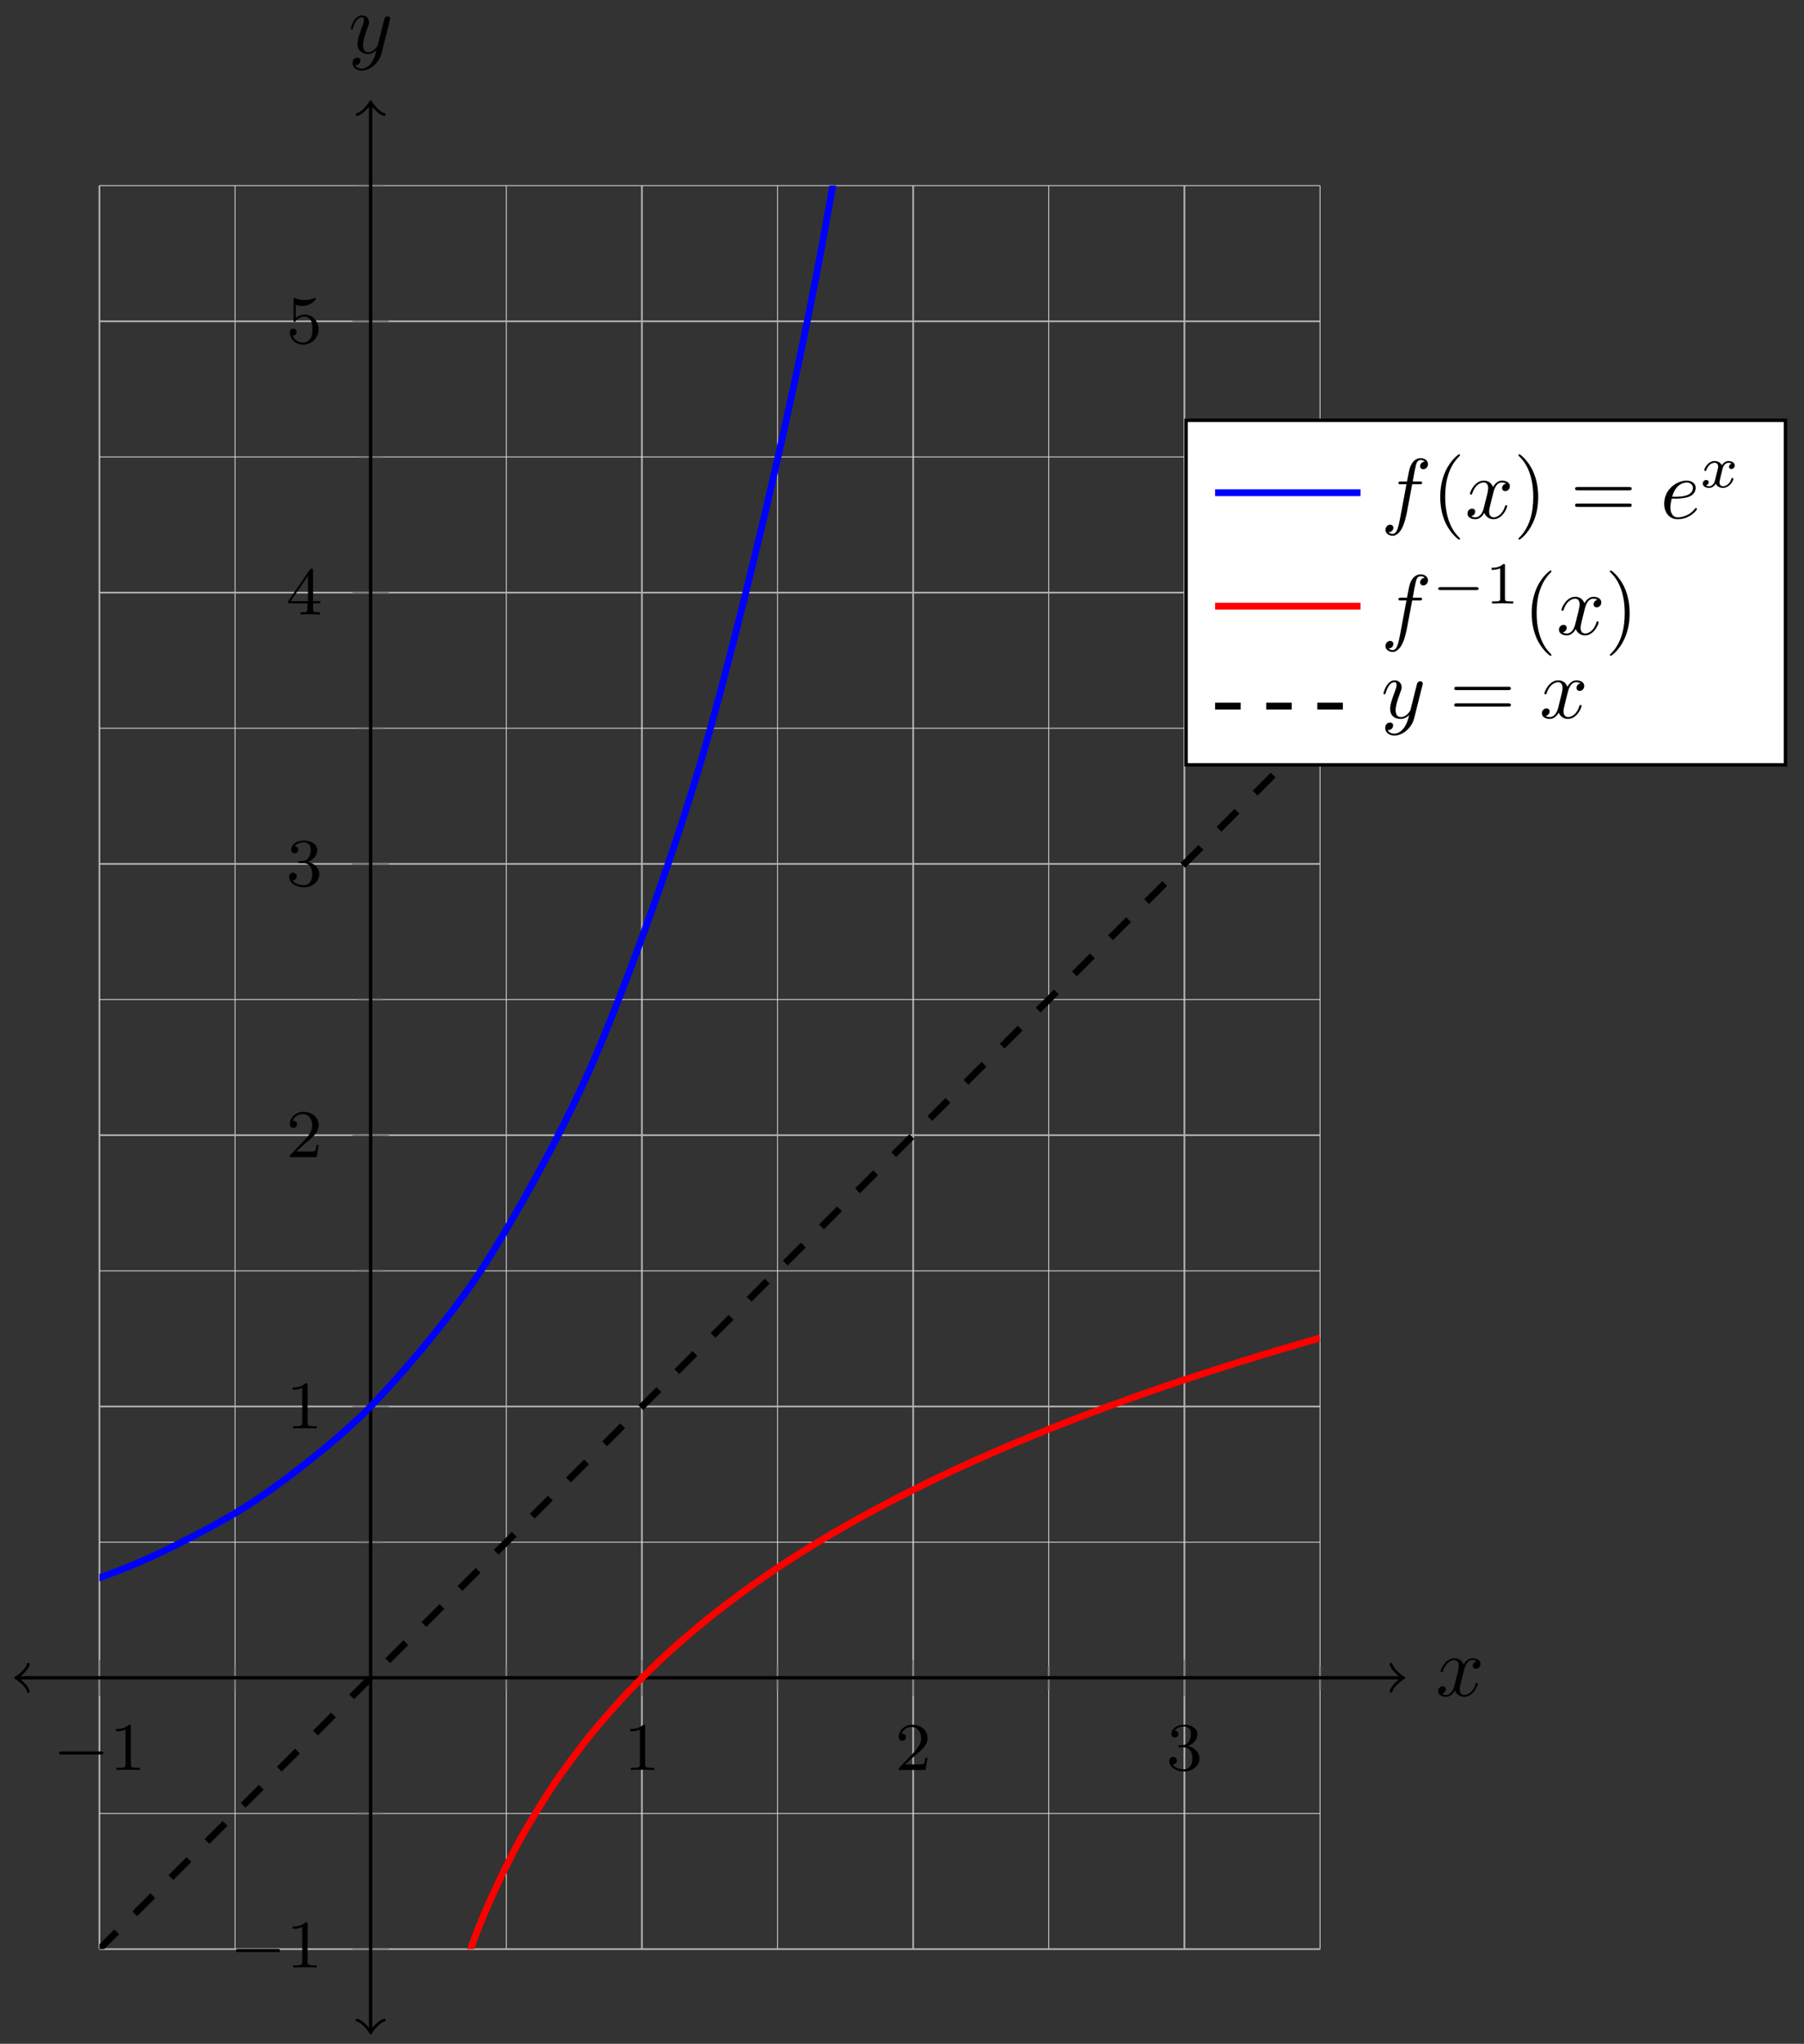 <?xml version="1.0" encoding="UTF-8"?>
<svg xmlns="http://www.w3.org/2000/svg" xmlns:xlink="http://www.w3.org/1999/xlink" width="211pt" height="239pt" viewBox="0 0 211 239" version="1.1">
<rect x="0" y="0" width="211" height="239" fill="#333333" stroke="none"/>
<defs>
<g>
<symbol overflow="visible" id="glyph0-0">
<path style="stroke:none;" d=""/>
</symbol>
<symbol overflow="visible" id="glyph0-1">
<path style="stroke:none;" d="M 5.562 -1.812 C 5.703 -1.812 5.875 -1.812 5.875 -1.984 C 5.875 -2.172 5.703 -2.172 5.562 -2.172 L 1 -2.172 C 0.875 -2.172 0.703 -2.172 0.703 -1.984 C 0.703 -1.812 0.875 -1.812 1 -1.812 Z M 5.562 -1.812 "/>
</symbol>
<symbol overflow="visible" id="glyph1-0">
<path style="stroke:none;" d=""/>
</symbol>
<symbol overflow="visible" id="glyph1-1">
<path style="stroke:none;" d="M 2.5 -5.078 C 2.5 -5.297 2.484 -5.297 2.266 -5.297 C 1.938 -4.984 1.516 -4.797 0.766 -4.797 L 0.766 -4.531 C 0.984 -4.531 1.406 -4.531 1.875 -4.734 L 1.875 -0.656 C 1.875 -0.359 1.844 -0.266 1.094 -0.266 L 0.812 -0.266 L 0.812 0 C 1.141 -0.031 1.828 -0.031 2.188 -0.031 C 2.547 -0.031 3.234 -0.031 3.562 0 L 3.562 -0.266 L 3.281 -0.266 C 2.531 -0.266 2.5 -0.359 2.5 -0.656 Z M 2.5 -5.078 "/>
</symbol>
<symbol overflow="visible" id="glyph1-2">
<path style="stroke:none;" d="M 2.25 -1.625 C 2.375 -1.75 2.703 -2.016 2.844 -2.125 C 3.328 -2.578 3.797 -3.016 3.797 -3.734 C 3.797 -4.688 3 -5.297 2.016 -5.297 C 1.047 -5.297 0.422 -4.578 0.422 -3.859 C 0.422 -3.469 0.734 -3.422 0.844 -3.422 C 1.016 -3.422 1.266 -3.531 1.266 -3.844 C 1.266 -4.25 0.859 -4.25 0.766 -4.25 C 1 -4.844 1.531 -5.031 1.922 -5.031 C 2.656 -5.031 3.047 -4.406 3.047 -3.734 C 3.047 -2.906 2.469 -2.297 1.516 -1.344 L 0.516 -0.297 C 0.422 -0.219 0.422 -0.203 0.422 0 L 3.562 0 L 3.797 -1.422 L 3.547 -1.422 C 3.531 -1.266 3.469 -0.875 3.375 -0.719 C 3.328 -0.656 2.719 -0.656 2.594 -0.656 L 1.172 -0.656 Z M 2.25 -1.625 "/>
</symbol>
<symbol overflow="visible" id="glyph1-3">
<path style="stroke:none;" d="M 2.016 -2.656 C 2.641 -2.656 3.047 -2.203 3.047 -1.359 C 3.047 -0.359 2.484 -0.078 2.062 -0.078 C 1.625 -0.078 1.016 -0.234 0.734 -0.656 C 1.031 -0.656 1.234 -0.844 1.234 -1.094 C 1.234 -1.359 1.047 -1.531 0.781 -1.531 C 0.578 -1.531 0.344 -1.406 0.344 -1.078 C 0.344 -0.328 1.156 0.172 2.078 0.172 C 3.125 0.172 3.875 -0.562 3.875 -1.359 C 3.875 -2.031 3.344 -2.625 2.531 -2.812 C 3.156 -3.031 3.641 -3.562 3.641 -4.203 C 3.641 -4.844 2.922 -5.297 2.094 -5.297 C 1.234 -5.297 0.594 -4.844 0.594 -4.234 C 0.594 -3.938 0.781 -3.812 1 -3.812 C 1.25 -3.812 1.406 -3.984 1.406 -4.219 C 1.406 -4.516 1.141 -4.625 0.969 -4.625 C 1.312 -5.062 1.922 -5.094 2.062 -5.094 C 2.266 -5.094 2.875 -5.031 2.875 -4.203 C 2.875 -3.656 2.641 -3.312 2.531 -3.188 C 2.297 -2.938 2.109 -2.922 1.625 -2.891 C 1.469 -2.891 1.406 -2.875 1.406 -2.766 C 1.406 -2.656 1.484 -2.656 1.625 -2.656 Z M 2.016 -2.656 "/>
</symbol>
<symbol overflow="visible" id="glyph1-4">
<path style="stroke:none;" d="M 3.141 -5.156 C 3.141 -5.312 3.141 -5.375 2.969 -5.375 C 2.875 -5.375 2.859 -5.375 2.781 -5.266 L 0.234 -1.562 L 0.234 -1.312 L 2.484 -1.312 L 2.484 -0.641 C 2.484 -0.344 2.469 -0.266 1.844 -0.266 L 1.672 -0.266 L 1.672 0 C 2.344 -0.031 2.359 -0.031 2.812 -0.031 C 3.266 -0.031 3.281 -0.031 3.953 0 L 3.953 -0.266 L 3.781 -0.266 C 3.156 -0.266 3.141 -0.344 3.141 -0.641 L 3.141 -1.312 L 3.984 -1.312 L 3.984 -1.562 L 3.141 -1.562 Z M 2.547 -4.516 L 2.547 -1.562 L 0.516 -1.562 Z M 2.547 -4.516 "/>
</symbol>
<symbol overflow="visible" id="glyph1-5">
<path style="stroke:none;" d="M 1.109 -4.484 C 1.219 -4.453 1.531 -4.359 1.875 -4.359 C 2.875 -4.359 3.469 -5.062 3.469 -5.188 C 3.469 -5.281 3.422 -5.297 3.375 -5.297 C 3.359 -5.297 3.344 -5.297 3.281 -5.266 C 2.969 -5.141 2.594 -5.047 2.172 -5.047 C 1.703 -5.047 1.312 -5.156 1.062 -5.266 C 0.984 -5.297 0.969 -5.297 0.953 -5.297 C 0.859 -5.297 0.859 -5.219 0.859 -5.062 L 0.859 -2.734 C 0.859 -2.594 0.859 -2.5 0.984 -2.5 C 1.047 -2.5 1.062 -2.531 1.109 -2.594 C 1.203 -2.703 1.5 -3.109 2.188 -3.109 C 2.625 -3.109 2.844 -2.75 2.922 -2.594 C 3.047 -2.312 3.062 -1.938 3.062 -1.641 C 3.062 -1.344 3.062 -0.906 2.844 -0.562 C 2.688 -0.312 2.359 -0.078 1.938 -0.078 C 1.422 -0.078 0.922 -0.391 0.734 -0.922 C 0.75 -0.906 0.812 -0.906 0.812 -0.906 C 1.031 -0.906 1.219 -1.047 1.219 -1.297 C 1.219 -1.594 0.984 -1.703 0.828 -1.703 C 0.672 -1.703 0.422 -1.625 0.422 -1.281 C 0.422 -0.562 1.047 0.172 1.953 0.172 C 2.953 0.172 3.797 -0.609 3.797 -1.594 C 3.797 -2.516 3.125 -3.344 2.188 -3.344 C 1.797 -3.344 1.422 -3.219 1.109 -2.938 Z M 1.109 -4.484 "/>
</symbol>
<symbol overflow="visible" id="glyph2-0">
<path style="stroke:none;" d=""/>
</symbol>
<symbol overflow="visible" id="glyph2-1">
<path style="stroke:none;" d="M 3.328 -3.016 C 3.391 -3.266 3.625 -4.188 4.312 -4.188 C 4.359 -4.188 4.609 -4.188 4.812 -4.062 C 4.531 -4 4.344 -3.766 4.344 -3.516 C 4.344 -3.359 4.453 -3.172 4.719 -3.172 C 4.938 -3.172 5.25 -3.344 5.25 -3.75 C 5.25 -4.266 4.672 -4.406 4.328 -4.406 C 3.75 -4.406 3.406 -3.875 3.281 -3.656 C 3.031 -4.312 2.5 -4.406 2.203 -4.406 C 1.172 -4.406 0.594 -3.125 0.594 -2.875 C 0.594 -2.766 0.703 -2.766 0.719 -2.766 C 0.797 -2.766 0.828 -2.797 0.844 -2.875 C 1.188 -3.938 1.844 -4.188 2.188 -4.188 C 2.375 -4.188 2.719 -4.094 2.719 -3.516 C 2.719 -3.203 2.547 -2.547 2.188 -1.141 C 2.031 -0.531 1.672 -0.109 1.234 -0.109 C 1.172 -0.109 0.953 -0.109 0.734 -0.234 C 0.984 -0.297 1.203 -0.5 1.203 -0.781 C 1.203 -1.047 0.984 -1.125 0.844 -1.125 C 0.531 -1.125 0.297 -0.875 0.297 -0.547 C 0.297 -0.094 0.781 0.109 1.219 0.109 C 1.891 0.109 2.25 -0.594 2.266 -0.641 C 2.391 -0.281 2.75 0.109 3.344 0.109 C 4.375 0.109 4.938 -1.172 4.938 -1.422 C 4.938 -1.531 4.859 -1.531 4.828 -1.531 C 4.734 -1.531 4.719 -1.484 4.688 -1.422 C 4.359 -0.344 3.688 -0.109 3.375 -0.109 C 2.984 -0.109 2.828 -0.422 2.828 -0.766 C 2.828 -0.984 2.875 -1.203 2.984 -1.641 Z M 3.328 -3.016 "/>
</symbol>
<symbol overflow="visible" id="glyph2-2">
<path style="stroke:none;" d="M 4.844 -3.797 C 4.891 -3.938 4.891 -3.953 4.891 -4.031 C 4.891 -4.203 4.75 -4.297 4.594 -4.297 C 4.5 -4.297 4.344 -4.234 4.25 -4.094 C 4.234 -4.031 4.141 -3.734 4.109 -3.547 C 4.031 -3.297 3.969 -3.016 3.906 -2.75 L 3.453 -0.953 C 3.422 -0.812 2.984 -0.109 2.328 -0.109 C 1.828 -0.109 1.719 -0.547 1.719 -0.922 C 1.719 -1.375 1.891 -2 2.219 -2.875 C 2.375 -3.281 2.422 -3.391 2.422 -3.594 C 2.422 -4.031 2.109 -4.406 1.609 -4.406 C 0.656 -4.406 0.297 -2.953 0.297 -2.875 C 0.297 -2.766 0.391 -2.766 0.406 -2.766 C 0.516 -2.766 0.516 -2.797 0.562 -2.953 C 0.844 -3.891 1.234 -4.188 1.578 -4.188 C 1.656 -4.188 1.828 -4.188 1.828 -3.875 C 1.828 -3.625 1.719 -3.359 1.656 -3.172 C 1.25 -2.109 1.078 -1.547 1.078 -1.078 C 1.078 -0.188 1.703 0.109 2.297 0.109 C 2.688 0.109 3.016 -0.062 3.297 -0.344 C 3.172 0.172 3.047 0.672 2.656 1.203 C 2.391 1.531 2.016 1.828 1.562 1.828 C 1.422 1.828 0.969 1.797 0.797 1.406 C 0.953 1.406 1.094 1.406 1.219 1.281 C 1.328 1.203 1.422 1.062 1.422 0.875 C 1.422 0.562 1.156 0.531 1.062 0.531 C 0.828 0.531 0.5 0.688 0.5 1.172 C 0.5 1.672 0.938 2.047 1.562 2.047 C 2.578 2.047 3.609 1.141 3.891 0.016 Z M 4.844 -3.797 "/>
</symbol>
<symbol overflow="visible" id="glyph2-3">
<path style="stroke:none;" d="M 3.656 -3.984 L 4.516 -3.984 C 4.719 -3.984 4.812 -3.984 4.812 -4.188 C 4.812 -4.297 4.719 -4.297 4.547 -4.297 L 3.719 -4.297 L 3.922 -5.438 C 3.969 -5.641 4.109 -6.344 4.172 -6.469 C 4.25 -6.656 4.422 -6.812 4.641 -6.812 C 4.672 -6.812 4.938 -6.812 5.125 -6.625 C 4.688 -6.594 4.578 -6.234 4.578 -6.094 C 4.578 -5.859 4.766 -5.734 4.953 -5.734 C 5.219 -5.734 5.5 -5.969 5.5 -6.344 C 5.5 -6.797 5.047 -7.031 4.641 -7.031 C 4.297 -7.031 3.672 -6.844 3.375 -5.859 C 3.312 -5.656 3.281 -5.547 3.047 -4.297 L 2.359 -4.297 C 2.156 -4.297 2.047 -4.297 2.047 -4.109 C 2.047 -3.984 2.141 -3.984 2.328 -3.984 L 2.984 -3.984 L 2.25 -0.047 C 2.062 0.922 1.891 1.828 1.375 1.828 C 1.328 1.828 1.094 1.828 0.891 1.641 C 1.359 1.609 1.453 1.25 1.453 1.109 C 1.453 0.875 1.266 0.75 1.078 0.75 C 0.812 0.75 0.531 0.984 0.531 1.359 C 0.531 1.797 0.969 2.047 1.375 2.047 C 1.922 2.047 2.328 1.453 2.5 1.078 C 2.828 0.453 3.047 -0.75 3.062 -0.828 Z M 3.656 -3.984 "/>
</symbol>
<symbol overflow="visible" id="glyph2-4">
<path style="stroke:none;" d="M 1.859 -2.297 C 2.156 -2.297 2.891 -2.328 3.391 -2.531 C 4.094 -2.828 4.141 -3.422 4.141 -3.562 C 4.141 -4 3.766 -4.406 3.078 -4.406 C 1.969 -4.406 0.453 -3.438 0.453 -1.688 C 0.453 -0.672 1.047 0.109 2.031 0.109 C 3.453 0.109 4.281 -0.953 4.281 -1.062 C 4.281 -1.125 4.234 -1.203 4.172 -1.203 C 4.109 -1.203 4.094 -1.172 4.031 -1.094 C 3.25 -0.109 2.156 -0.109 2.047 -0.109 C 1.266 -0.109 1.172 -0.953 1.172 -1.266 C 1.172 -1.391 1.188 -1.688 1.328 -2.297 Z M 1.391 -2.516 C 1.781 -4.031 2.812 -4.188 3.078 -4.188 C 3.531 -4.188 3.812 -3.891 3.812 -3.562 C 3.812 -2.516 2.219 -2.516 1.797 -2.516 Z M 1.391 -2.516 "/>
</symbol>
<symbol overflow="visible" id="glyph3-0">
<path style="stroke:none;" d=""/>
</symbol>
<symbol overflow="visible" id="glyph3-1">
<path style="stroke:none;" d="M 3.297 2.391 C 3.297 2.359 3.297 2.344 3.125 2.172 C 1.891 0.922 1.562 -0.969 1.562 -2.5 C 1.562 -4.234 1.938 -5.969 3.172 -7.203 C 3.297 -7.328 3.297 -7.344 3.297 -7.375 C 3.297 -7.453 3.266 -7.484 3.203 -7.484 C 3.094 -7.484 2.203 -6.797 1.609 -5.531 C 1.109 -4.438 0.984 -3.328 0.984 -2.5 C 0.984 -1.719 1.094 -0.516 1.641 0.625 C 2.25 1.844 3.094 2.5 3.203 2.5 C 3.266 2.5 3.297 2.469 3.297 2.391 Z M 3.297 2.391 "/>
</symbol>
<symbol overflow="visible" id="glyph3-2">
<path style="stroke:none;" d="M 2.875 -2.5 C 2.875 -3.266 2.766 -4.469 2.219 -5.609 C 1.625 -6.828 0.766 -7.484 0.672 -7.484 C 0.609 -7.484 0.562 -7.438 0.562 -7.375 C 0.562 -7.344 0.562 -7.328 0.75 -7.141 C 1.734 -6.156 2.297 -4.578 2.297 -2.5 C 2.297 -0.781 1.938 0.969 0.703 2.219 C 0.562 2.344 0.562 2.359 0.562 2.391 C 0.562 2.453 0.609 2.5 0.672 2.5 C 0.766 2.5 1.672 1.812 2.25 0.547 C 2.766 -0.547 2.875 -1.656 2.875 -2.5 Z M 2.875 -2.5 "/>
</symbol>
<symbol overflow="visible" id="glyph3-3">
<path style="stroke:none;" d="M 6.844 -3.266 C 7 -3.266 7.188 -3.266 7.188 -3.453 C 7.188 -3.656 7 -3.656 6.859 -3.656 L 0.891 -3.656 C 0.75 -3.656 0.562 -3.656 0.562 -3.453 C 0.562 -3.266 0.75 -3.266 0.891 -3.266 Z M 6.859 -1.328 C 7 -1.328 7.188 -1.328 7.188 -1.531 C 7.188 -1.719 7 -1.719 6.844 -1.719 L 0.891 -1.719 C 0.75 -1.719 0.562 -1.719 0.562 -1.531 C 0.562 -1.328 0.75 -1.328 0.891 -1.328 Z M 6.859 -1.328 "/>
</symbol>
<symbol overflow="visible" id="glyph4-0">
<path style="stroke:none;" d=""/>
</symbol>
<symbol overflow="visible" id="glyph4-1">
<path style="stroke:none;" d="M 1.734 -0.734 C 1.672 -0.5 1.438 -0.125 1.078 -0.125 C 1.062 -0.125 0.844 -0.125 0.703 -0.219 C 0.984 -0.312 1.016 -0.562 1.016 -0.609 C 1.016 -0.766 0.891 -0.859 0.734 -0.859 C 0.531 -0.859 0.328 -0.703 0.328 -0.438 C 0.328 -0.094 0.719 0.062 1.062 0.062 C 1.391 0.062 1.672 -0.125 1.844 -0.422 C 2.016 -0.062 2.391 0.062 2.672 0.062 C 3.484 0.062 3.906 -0.797 3.906 -1 C 3.906 -1.094 3.812 -1.094 3.797 -1.094 C 3.688 -1.094 3.688 -1.047 3.656 -0.969 C 3.516 -0.484 3.094 -0.125 2.703 -0.125 C 2.422 -0.125 2.281 -0.312 2.281 -0.578 C 2.281 -0.766 2.453 -1.391 2.641 -2.172 C 2.781 -2.703 3.094 -2.875 3.328 -2.875 C 3.344 -2.875 3.547 -2.875 3.703 -2.781 C 3.484 -2.719 3.391 -2.516 3.391 -2.391 C 3.391 -2.25 3.516 -2.141 3.672 -2.141 C 3.828 -2.141 4.062 -2.266 4.062 -2.562 C 4.062 -2.953 3.609 -3.078 3.344 -3.078 C 2.984 -3.078 2.703 -2.844 2.562 -2.578 C 2.438 -2.859 2.109 -3.078 1.719 -3.078 C 0.938 -3.078 0.5 -2.219 0.5 -2 C 0.5 -1.922 0.594 -1.922 0.609 -1.922 C 0.703 -1.922 0.703 -1.938 0.75 -2.031 C 0.922 -2.578 1.359 -2.875 1.703 -2.875 C 1.938 -2.875 2.125 -2.75 2.125 -2.422 C 2.125 -2.281 2.031 -1.938 1.969 -1.688 Z M 1.734 -0.734 "/>
</symbol>
<symbol overflow="visible" id="glyph5-0">
<path style="stroke:none;" d=""/>
</symbol>
<symbol overflow="visible" id="glyph5-1">
<path style="stroke:none;" d="M 5.188 -1.578 C 5.297 -1.578 5.469 -1.578 5.469 -1.734 C 5.469 -1.922 5.297 -1.922 5.188 -1.922 L 1.031 -1.922 C 0.922 -1.922 0.75 -1.922 0.75 -1.75 C 0.75 -1.578 0.906 -1.578 1.031 -1.578 Z M 5.188 -1.578 "/>
</symbol>
<symbol overflow="visible" id="glyph6-0">
<path style="stroke:none;" d=""/>
</symbol>
<symbol overflow="visible" id="glyph6-1">
<path style="stroke:none;" d="M 2.328 -4.438 C 2.328 -4.625 2.328 -4.625 2.125 -4.625 C 1.672 -4.188 1.047 -4.188 0.766 -4.188 L 0.766 -3.938 C 0.922 -3.938 1.391 -3.938 1.766 -4.125 L 1.766 -0.578 C 1.766 -0.344 1.766 -0.25 1.078 -0.25 L 0.812 -0.25 L 0.812 0 C 0.938 0 1.797 -0.031 2.047 -0.031 C 2.266 -0.031 3.141 0 3.297 0 L 3.297 -0.25 L 3.031 -0.25 C 2.328 -0.25 2.328 -0.344 2.328 -0.578 Z M 2.328 -4.438 "/>
</symbol>
</g>
<clipPath id="clip1">
  <path d="M 11.629 21.707 L 154.395 21.707 L 154.395 208 L 11.629 208 Z M 11.629 21.707 "/>
</clipPath>
<clipPath id="clip2">
  <path d="M 35 145 L 154.395 145 L 154.395 227.926 L 35 227.926 Z M 35 145 "/>
</clipPath>
<clipPath id="clip3">
  <path d="M 11.629 26 L 154.395 26 L 154.395 227.926 L 11.629 227.926 Z M 11.629 26 "/>
</clipPath>
</defs>
<g id="surface1">
<path style="fill:none;stroke-width:0.1;stroke-linecap:butt;stroke-linejoin:miter;stroke:rgb(84.999%,84.999%,84.999%);stroke-opacity:1;stroke-miterlimit:10;" d="M 15.861 126.907 L 15.861 333.126 M 47.588 126.907 L 47.588 333.126 M 79.314 126.907 L 79.314 333.126 M 111.041 126.907 L 111.041 333.126 M 142.768 126.907 L 142.768 333.126 " transform="matrix(1,0,0,-1,11.627,354.833)"/>
<path style="fill:none;stroke-width:0.199;stroke-linecap:butt;stroke-linejoin:miter;stroke:rgb(70%,70%,70%);stroke-opacity:1;stroke-miterlimit:10;" d="M 0.002 126.907 L 0.002 333.126 M 63.451 126.907 L 63.451 333.126 M 95.178 126.907 L 95.178 333.126 M 126.904 126.907 L 126.904 333.126 " transform="matrix(1,0,0,-1,11.627,354.833)"/>
<path style="fill:none;stroke-width:0.1;stroke-linecap:butt;stroke-linejoin:miter;stroke:rgb(84.999%,84.999%,84.999%);stroke-opacity:1;stroke-miterlimit:10;" d="M 0.002 142.77 L 142.768 142.77 M 0.002 174.497 L 142.768 174.497 M 0.002 206.224 L 142.768 206.224 M 0.002 237.95 L 142.768 237.95 M 0.002 269.673 L 142.768 269.673 M 0.002 301.399 L 142.768 301.399 M 0.002 333.126 L 142.768 333.126 " transform="matrix(1,0,0,-1,11.627,354.833)"/>
<path style="fill:none;stroke-width:0.199;stroke-linecap:butt;stroke-linejoin:miter;stroke:rgb(70%,70%,70%);stroke-opacity:1;stroke-miterlimit:10;" d="M 0.002 126.907 L 142.768 126.907 M 0.002 190.36 L 142.768 190.36 M 0.002 222.087 L 142.768 222.087 M 0.002 253.81 L 142.768 253.81 M 0.002 285.536 L 142.768 285.536 M 0.002 317.263 L 142.768 317.263 " transform="matrix(1,0,0,-1,11.627,354.833)"/>
<path style="fill:none;stroke-width:0.199;stroke-linecap:butt;stroke-linejoin:miter;stroke:rgb(50%,50%,50%);stroke-opacity:1;stroke-miterlimit:10;" d="M 15.861 157.216 L 15.861 160.048 M 47.588 157.216 L 47.588 160.048 M 79.314 157.216 L 79.314 160.048 M 111.041 157.216 L 111.041 160.048 M 142.768 157.216 L 142.768 160.048 " transform="matrix(1,0,0,-1,11.627,354.833)"/>
<path style="fill:none;stroke-width:0.199;stroke-linecap:butt;stroke-linejoin:miter;stroke:rgb(50%,50%,50%);stroke-opacity:1;stroke-miterlimit:10;" d="M 0.002 156.505 L 0.002 160.759 M 63.451 156.505 L 63.451 160.759 M 95.178 156.505 L 95.178 160.759 M 126.904 156.505 L 126.904 160.759 " transform="matrix(1,0,0,-1,11.627,354.833)"/>
<path style="fill:none;stroke-width:0.199;stroke-linecap:butt;stroke-linejoin:miter;stroke:rgb(50%,50%,50%);stroke-opacity:1;stroke-miterlimit:10;" d="M 30.311 142.77 L 33.143 142.77 M 30.311 174.497 L 33.143 174.497 M 30.311 206.224 L 33.143 206.224 M 30.311 237.95 L 33.143 237.95 M 30.311 269.673 L 33.143 269.673 M 30.311 301.399 L 33.143 301.399 M 30.311 333.126 L 33.143 333.126 " transform="matrix(1,0,0,-1,11.627,354.833)"/>
<path style="fill:none;stroke-width:0.199;stroke-linecap:butt;stroke-linejoin:miter;stroke:rgb(50%,50%,50%);stroke-opacity:1;stroke-miterlimit:10;" d="M 29.6 126.907 L 33.853 126.907 M 29.6 190.36 L 33.853 190.36 M 29.6 222.087 L 33.853 222.087 M 29.6 253.81 L 33.853 253.81 M 29.6 285.536 L 33.853 285.536 M 29.6 317.263 L 33.853 317.263 " transform="matrix(1,0,0,-1,11.627,354.833)"/>
<path style="fill:none;stroke-width:0.399;stroke-linecap:butt;stroke-linejoin:miter;stroke:rgb(0%,0%,0%);stroke-opacity:1;stroke-miterlimit:10;" d="M -9.506 158.634 L 152.275 158.634 " transform="matrix(1,0,0,-1,11.627,354.833)"/>
<path style="fill:none;stroke-width:0.319;stroke-linecap:round;stroke-linejoin:round;stroke:rgb(0%,0%,0%);stroke-opacity:1;stroke-miterlimit:10;" d="M -1.194 1.592 C -1.096 0.995 0.001 0.1 0.298 -0.002 C 0.001 -0.099 -1.096 -0.998 -1.194 -1.595 " transform="matrix(-1,0,0,1,2.123,196.201)"/>
<path style="fill:none;stroke-width:0.319;stroke-linecap:round;stroke-linejoin:round;stroke:rgb(0%,0%,0%);stroke-opacity:1;stroke-miterlimit:10;" d="M -1.197 1.595 C -1.096 0.998 0.002 0.099 0.299 0.002 C 0.002 -0.1 -1.096 -0.995 -1.197 -1.592 " transform="matrix(1,0,0,-1,163.9,196.201)"/>
<path style="fill:none;stroke-width:0.399;stroke-linecap:butt;stroke-linejoin:miter;stroke:rgb(0%,0%,0%);stroke-opacity:1;stroke-miterlimit:10;" d="M 31.725 117.399 L 31.725 342.634 " transform="matrix(1,0,0,-1,11.627,354.833)"/>
<path style="fill:none;stroke-width:0.319;stroke-linecap:round;stroke-linejoin:round;stroke:rgb(0%,0%,0%);stroke-opacity:1;stroke-miterlimit:10;" d="M -1.197 1.596 C -1.096 0.998 0.002 0.1 0.299 -0.002 C 0.002 -0.1 -1.096 -0.998 -1.197 -1.596 " transform="matrix(0,1,1,0,43.353,237.432)"/>
<path style="fill:none;stroke-width:0.319;stroke-linecap:round;stroke-linejoin:round;stroke:rgb(0%,0%,0%);stroke-opacity:1;stroke-miterlimit:10;" d="M -1.194 1.596 C -1.096 0.998 0.002 0.1 0.299 0.002 C 0.002 -0.1 -1.096 -0.998 -1.194 -1.596 " transform="matrix(0,-1,-1,0,43.353,12.201)"/>
<g style="fill:rgb(0%,0%,0%);fill-opacity:1;">
  <use xlink:href="#glyph0-1" x="6.217" y="206.983"/>
</g>
<g style="fill:rgb(0%,0%,0%);fill-opacity:1;">
  <use xlink:href="#glyph1-1" x="12.804" y="206.983"/>
</g>
<g style="fill:rgb(0%,0%,0%);fill-opacity:1;">
  <use xlink:href="#glyph1-1" x="72.963" y="206.983"/>
</g>
<g style="fill:rgb(0%,0%,0%);fill-opacity:1;">
  <use xlink:href="#glyph1-2" x="104.689" y="206.983"/>
</g>
<g style="fill:rgb(0%,0%,0%);fill-opacity:1;">
  <use xlink:href="#glyph1-3" x="136.416" y="206.983"/>
</g>
<g style="fill:rgb(0%,0%,0%);fill-opacity:1;">
  <use xlink:href="#glyph0-1" x="26.887" y="230.08"/>
</g>
<g style="fill:rgb(0%,0%,0%);fill-opacity:1;">
  <use xlink:href="#glyph1-1" x="33.474" y="230.08"/>
</g>
<g style="fill:rgb(0%,0%,0%);fill-opacity:1;">
  <use xlink:href="#glyph1-1" x="33.474" y="167.043"/>
</g>
<g style="fill:rgb(0%,0%,0%);fill-opacity:1;">
  <use xlink:href="#glyph1-2" x="33.474" y="135.316"/>
</g>
<g style="fill:rgb(0%,0%,0%);fill-opacity:1;">
  <use xlink:href="#glyph1-3" x="33.474" y="103.59"/>
</g>
<g style="fill:rgb(0%,0%,0%);fill-opacity:1;">
  <use xlink:href="#glyph1-4" x="33.474" y="71.863"/>
</g>
<g style="fill:rgb(0%,0%,0%);fill-opacity:1;">
  <use xlink:href="#glyph1-5" x="33.474" y="40.137"/>
</g>
<g clip-path="url(#clip1)" clip-rule="nonzero">
<path style="fill:none;stroke-width:0.797;stroke-linecap:butt;stroke-linejoin:miter;stroke:rgb(0%,0%,100%);stroke-opacity:1;stroke-miterlimit:10;" d="M -126.904 158.845 C -126.904 158.845 -117.354 158.919 -113.686 158.958 C -110.018 158.993 -104.135 159.067 -100.467 159.126 C -96.799 159.181 -90.916 159.29 -87.248 159.38 C -83.58 159.466 -77.697 159.63 -74.029 159.763 C -70.361 159.899 -64.479 160.145 -60.811 160.349 C -57.143 160.552 -51.26 160.927 -47.592 161.235 C -43.924 161.548 -38.041 162.114 -34.373 162.583 C -30.705 163.052 -24.822 163.911 -21.154 164.622 C -17.482 165.337 -11.604 166.638 -7.932 167.72 C -4.264 168.802 1.619 170.778 5.287 172.419 C 8.955 174.063 14.838 177.06 18.506 179.552 C 22.174 182.04 28.057 186.587 31.725 190.364 C 35.393 194.138 41.275 201.028 44.943 206.751 C 48.611 212.478 54.494 222.938 58.162 231.622 C 61.83 240.31 67.713 256.177 71.381 269.353 C 75.049 282.524 80.932 306.599 84.6 326.583 C 88.268 346.567 94.15 383.079 97.818 413.396 C 101.486 443.712 107.369 499.095 111.037 545.079 C 114.705 591.063 120.588 675.071 124.256 744.829 C 127.928 814.583 133.81 942.02 137.478 1047.829 C 141.146 1153.638 147.029 1346.931 150.697 1507.431 C 154.365 1667.931 160.248 1961.126 163.916 2204.595 C 167.584 2448.063 173.467 2892.86 177.135 3262.185 C 180.803 3631.509 190.353 4866.423 190.353 4866.423 " transform="matrix(1,0,0,-1,11.627,354.833)"/>
</g>
<g clip-path="url(#clip2)" clip-rule="nonzero">
<path style="fill:none;stroke-width:0.797;stroke-linecap:butt;stroke-linejoin:miter;stroke:rgb(100%,0%,0%);stroke-opacity:1;stroke-miterlimit:10;" d="M 34.9 85.579 C 34.9 85.579 38.146 107.657 39.393 113.575 C 40.643 119.489 42.643 124.794 43.889 128.208 C 45.135 131.626 47.135 135.751 48.381 138.188 C 49.631 140.622 51.631 143.864 52.877 145.763 C 54.123 147.665 56.123 150.321 57.373 151.88 C 58.619 153.438 60.619 155.681 61.865 157.005 C 63.115 158.325 65.115 160.267 66.361 161.415 C 67.607 162.563 69.607 164.27 70.853 165.286 C 72.103 166.302 74.103 167.825 75.35 168.735 C 76.596 169.645 78.596 171.02 79.846 171.845 C 81.092 172.669 83.092 173.927 84.338 174.681 C 85.588 175.435 87.588 176.583 88.834 177.278 C 90.08 177.97 92.08 179.032 93.326 179.677 C 94.576 180.321 96.576 181.317 97.822 181.919 C 99.068 182.517 101.072 183.442 102.318 184.005 C 103.564 184.567 105.564 185.435 106.811 185.962 C 108.061 186.489 110.061 187.31 111.307 187.806 C 112.553 188.306 114.553 189.079 115.803 189.552 C 117.049 190.02 119.049 190.755 120.295 191.204 C 121.541 191.649 123.545 192.349 124.791 192.774 C 126.037 193.2 128.037 193.864 129.283 194.267 C 130.533 194.673 132.533 195.31 133.779 195.696 C 135.025 196.087 137.025 196.692 138.275 197.063 C 139.521 197.435 142.768 198.376 142.768 198.376 " transform="matrix(1,0,0,-1,11.627,354.833)"/>
</g>
<g clip-path="url(#clip3)" clip-rule="nonzero">
<path style="fill:none;stroke-width:0.797;stroke-linecap:butt;stroke-linejoin:miter;stroke:rgb(0%,0%,0%);stroke-opacity:1;stroke-dasharray:2.989,2.989;stroke-miterlimit:10;" d="M -126.904 0.001 L -34.373 92.532 L -21.154 105.755 L -7.932 118.974 L 97.818 224.724 L 111.037 237.946 L 124.256 251.165 L 137.478 264.384 L 190.353 317.259 " transform="matrix(1,0,0,-1,11.627,354.833)"/>
</g>
<g style="fill:rgb(0%,0%,0%);fill-opacity:1;">
  <use xlink:href="#glyph2-1" x="167.908" y="198.315"/>
</g>
<g style="fill:rgb(0%,0%,0%);fill-opacity:1;">
  <use xlink:href="#glyph2-2" x="40.739" y="6.206"/>
</g>
<path style="fill-rule:nonzero;fill:rgb(100%,100%,100%);fill-opacity:1;stroke-width:0.399;stroke-linecap:butt;stroke-linejoin:miter;stroke:rgb(0%,0%,0%);stroke-opacity:1;stroke-miterlimit:10;" d="M 127.103 265.392 L 197.205 265.392 L 197.205 305.685 L 127.103 305.685 Z M 127.103 265.392 " transform="matrix(1,0,0,-1,11.627,354.833)"/>
<path style="fill:none;stroke-width:0.797;stroke-linecap:butt;stroke-linejoin:miter;stroke:rgb(0%,0%,100%);stroke-opacity:1;stroke-miterlimit:10;" d="M 0.001 -0.001 C 0.001 -0.001 6.146 -0.001 8.505 -0.001 C 10.864 -0.001 17.009 -0.001 17.009 -0.001 " transform="matrix(1,0,0,-1,142.12,57.616)"/>
<g style="fill:rgb(0%,0%,0%);fill-opacity:1;">
  <use xlink:href="#glyph2-3" x="161.519" y="60.605"/>
</g>
<g style="fill:rgb(0%,0%,0%);fill-opacity:1;">
  <use xlink:href="#glyph3-1" x="167.469" y="60.605"/>
</g>
<g style="fill:rgb(0%,0%,0%);fill-opacity:1;">
  <use xlink:href="#glyph2-1" x="171.343" y="60.605"/>
</g>
<g style="fill:rgb(0%,0%,0%);fill-opacity:1;">
  <use xlink:href="#glyph3-2" x="177.037" y="60.605"/>
</g>
<g style="fill:rgb(0%,0%,0%);fill-opacity:1;">
  <use xlink:href="#glyph3-3" x="183.662" y="60.605"/>
</g>
<g style="fill:rgb(0%,0%,0%);fill-opacity:1;">
  <use xlink:href="#glyph2-4" x="194.195" y="60.605"/>
</g>
<g style="fill:rgb(0%,0%,0%);fill-opacity:1;">
  <use xlink:href="#glyph4-1" x="198.834" y="56.99"/>
</g>
<path style="fill:none;stroke-width:0.797;stroke-linecap:butt;stroke-linejoin:miter;stroke:rgb(100%,0%,0%);stroke-opacity:1;stroke-miterlimit:10;" d="M 0.001 -0.001 C 0.001 -0.001 6.146 -0.001 8.505 -0.001 C 10.864 -0.001 17.009 -0.001 17.009 -0.001 " transform="matrix(1,0,0,-1,142.12,70.886)"/>
<g style="fill:rgb(0%,0%,0%);fill-opacity:1;">
  <use xlink:href="#glyph2-3" x="161.519" y="74.194"/>
</g>
<g style="fill:rgb(0%,0%,0%);fill-opacity:1;">
  <use xlink:href="#glyph5-1" x="167.469" y="70.579"/>
</g>
<g style="fill:rgb(0%,0%,0%);fill-opacity:1;">
  <use xlink:href="#glyph6-1" x="173.696" y="70.579"/>
</g>
<g style="fill:rgb(0%,0%,0%);fill-opacity:1;">
  <use xlink:href="#glyph3-1" x="178.165" y="74.194"/>
</g>
<g style="fill:rgb(0%,0%,0%);fill-opacity:1;">
  <use xlink:href="#glyph2-1" x="182.04" y="74.194"/>
</g>
<g style="fill:rgb(0%,0%,0%);fill-opacity:1;">
  <use xlink:href="#glyph3-2" x="187.733" y="74.194"/>
</g>
<path style="fill:none;stroke-width:0.797;stroke-linecap:butt;stroke-linejoin:miter;stroke:rgb(0%,0%,0%);stroke-opacity:1;stroke-dasharray:2.989,2.989;stroke-miterlimit:10;" d="M 0.001 -0.001 L 17.009 -0.001 " transform="matrix(1,0,0,-1,142.12,82.565)"/>
<g style="fill:rgb(0%,0%,0%);fill-opacity:1;">
  <use xlink:href="#glyph2-2" x="161.519" y="83.963"/>
</g>
<g style="fill:rgb(0%,0%,0%);fill-opacity:1;">
  <use xlink:href="#glyph3-3" x="169.528" y="83.963"/>
</g>
<g style="fill:rgb(0%,0%,0%);fill-opacity:1;">
  <use xlink:href="#glyph2-1" x="180.045" y="83.963"/>
</g>
</g>
</svg>
